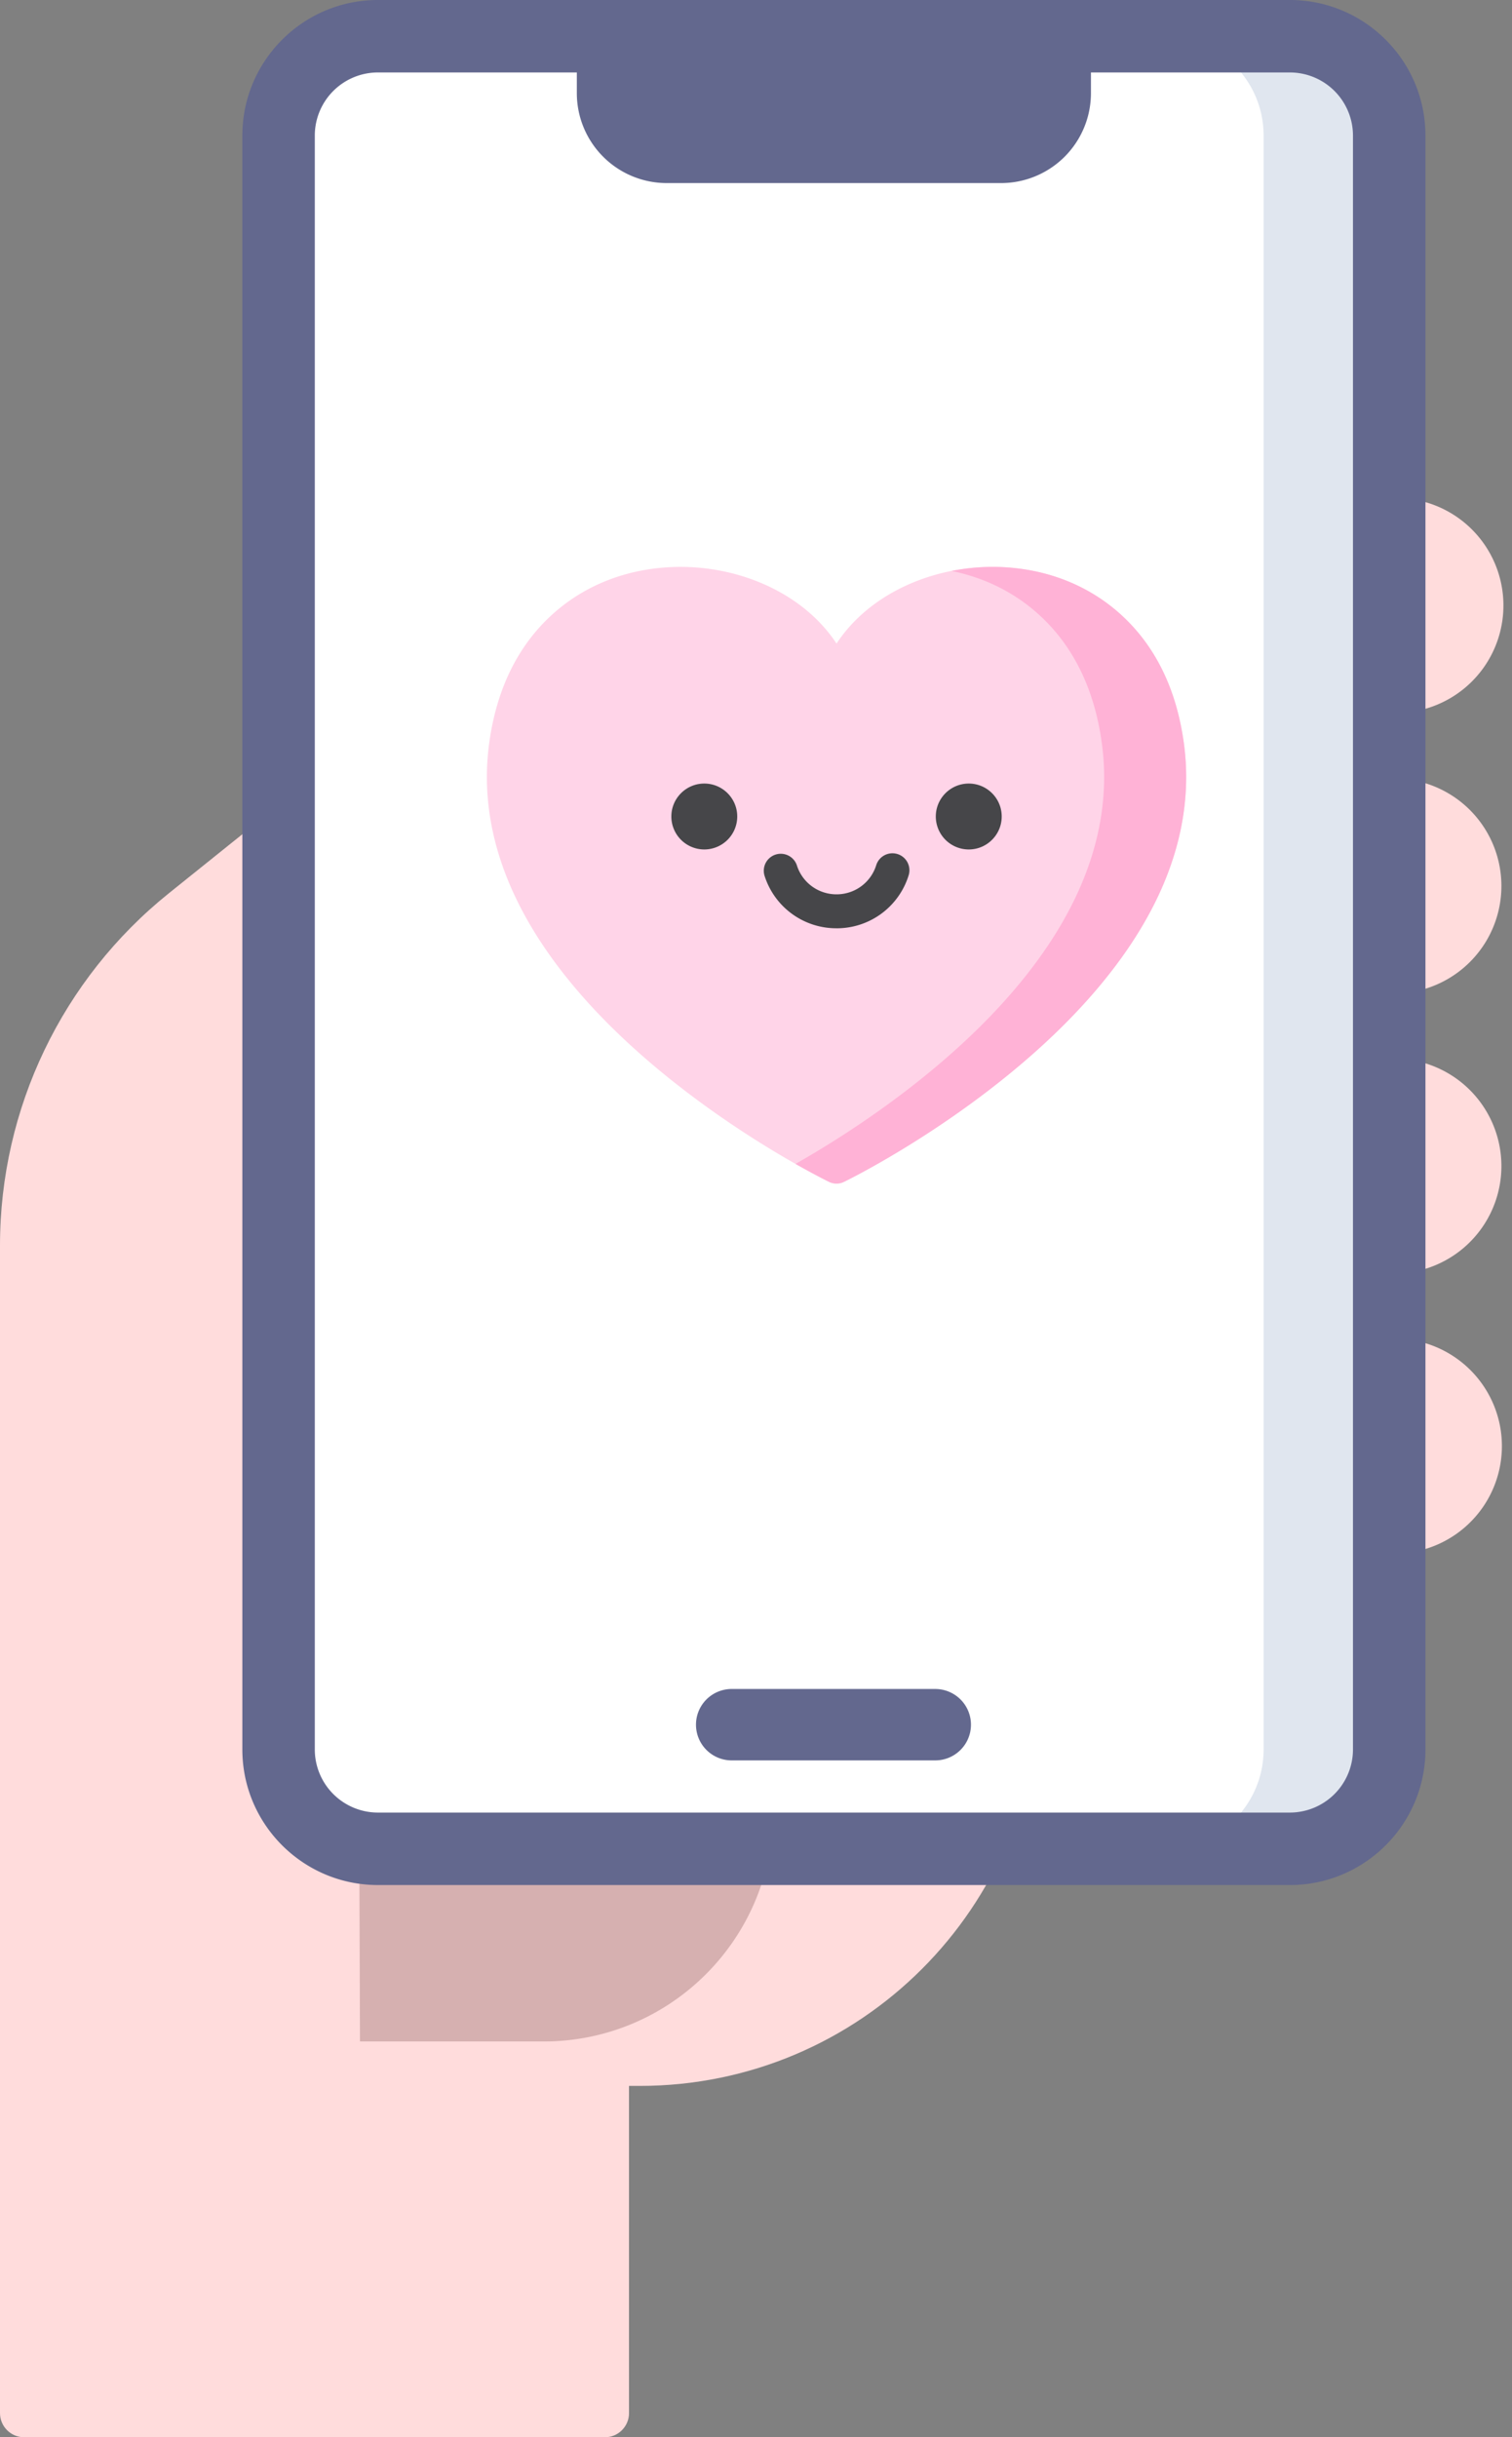 <svg xmlns="http://www.w3.org/2000/svg" width="85" height="137" viewBox="0 0 85 137"><rect x="0" y="0" width="85" height="137" fill="#808080" stroke="none"/><g><g><g><g><path fill="#ffdcdc" d="M68.867 77.126l8.364-1.767a6.04 6.04 0 0 1 2.496 11.818l-8.364 1.766a6.038 6.038 0 1 1-2.496-11.817z"/></g><g><path fill="#ffdcdc" d="M68.867 61.381l8.364-1.767a6.04 6.04 0 0 1 2.496 11.817L71.363 73.2a6.04 6.04 0 0 1-2.496-11.818z"/></g><g><path fill="#ffdcdc" d="M68.867 45.637l8.364-1.767a6.04 6.04 0 0 1 2.496 11.817l-8.364 1.766a6.039 6.039 0 1 1-2.496-11.816z"/></g><g><path fill="#ffdcdc" d="M68.867 29.892l8.364-1.767a6.038 6.038 0 1 1 2.496 11.817l-8.364 1.767a6.04 6.04 0 0 1-2.496-11.817z"/></g><g><path fill="#ffdcdc" d="M41.071 24.854h17.325v69.965c0 12.39-10.043 22.432-22.432 22.432h-.603v18.392c0 .75-.607 1.358-1.358 1.358H1.358C.608 137 0 136.393 0 135.643V70.01c0-7.698 3.492-14.98 9.494-19.8z"/></g></g><g><path fill="#d6b0b0" d="M58.396 70.48a8.25 8.25 0 0 0-6.197.284l-21.54 9.88-10.52 4.827.053 16.095.044 13.187h10.325c7.125 0 12.9-5.775 12.9-12.9v-8.87l14.935-6.852z"/></g><g><path fill="#fff" d="M78.097 7.62v90.72c0 3.083-2.5 5.583-5.583 5.583h-51.27a5.583 5.583 0 0 1-5.583-5.583V7.62c0-3.084 2.499-5.583 5.582-5.583h51.27a5.582 5.582 0 0 1 5.584 5.583z"/></g><g><path fill="#e0e6ef" d="M72.514 2.036h-7.06c3.083 0 5.582 2.5 5.582 5.584v90.72c0 3.083-2.5 5.582-5.583 5.582h7.06c3.084 0 5.583-2.499 5.583-5.582V7.62a5.582 5.582 0 0 0-5.582-5.584z"/></g><g><path fill="#63688e" d="M72.514 4.073A3.55 3.55 0 0 1 76.06 7.62v90.72a3.55 3.55 0 0 1-3.546 3.546h-51.27a3.55 3.55 0 0 1-3.547-3.546V7.62a3.55 3.55 0 0 1 3.546-3.547zm7.62 94.267V7.62c0-4.202-3.418-7.62-7.62-7.62h-51.27c-4.203 0-7.62 3.418-7.62 7.62v90.72c0 4.201 3.417 7.62 7.62 7.62h51.27c4.202 0 7.62-3.419 7.62-7.62z"/></g><g><path fill="#63688e" d="M61.329 2.036v3.2a5.054 5.054 0 0 1-5.054 5.055H37.483a5.055 5.055 0 0 1-5.055-5.054v-3.2z"/></g><g><path fill="#63688e" d="M52.578 98.953h-11.4a2.007 2.007 0 1 1 0-4.013h11.4a2.006 2.006 0 1 1 0 4.013z"/></g><g><g><path fill="#ffd4e8" d="M66.552 41.767c-.414-3.024-1.598-5.448-3.52-7.203-1.683-1.537-3.842-2.455-6.245-2.657-2.269-.19-4.583.285-6.515 1.342-1.363.745-2.471 1.751-3.245 2.926-.774-1.175-1.883-2.181-3.246-2.926-1.931-1.057-4.245-1.533-6.514-1.342-2.403.202-4.563 1.12-6.245 2.657-1.922 1.755-3.107 4.179-3.52 7.203-.458 3.347.292 6.746 2.23 10.1 1.516 2.627 3.763 5.232 6.678 7.743 4.917 4.235 9.986 6.721 10.2 6.825a.955.955 0 0 0 .834 0c.214-.104 5.283-2.59 10.2-6.825 2.915-2.51 5.162-5.116 6.678-7.742 1.938-3.355 2.688-6.754 2.23-10.101z"/></g><g><g><path fill="#ffb2d6" d="M66.552 41.767c-.414-3.024-1.598-5.448-3.52-7.203-1.683-1.537-3.842-2.455-6.245-2.657a11.897 11.897 0 0 0-3.295.187c1.875.379 3.56 1.22 4.928 2.47 1.923 1.755 3.107 4.179 3.52 7.203.459 3.347-.291 6.746-2.229 10.1-1.517 2.627-3.763 5.232-6.678 7.743-3.146 2.71-6.353 4.702-8.312 5.814 1.103.626 1.811.974 1.888 1.011a.954.954 0 0 0 .835 0c.214-.104 5.283-2.59 10.2-6.825 2.914-2.51 5.161-5.116 6.678-7.742 1.938-3.355 2.688-6.754 2.23-10.101z"/></g></g><g><g><path fill="#464649" d="M39.593 47.749a1.854 1.854 0 0 1-1.852-1.853c0-1.021.83-1.852 1.852-1.852 1.021 0 1.852.83 1.852 1.852a1.854 1.854 0 0 1-1.852 1.853z"/></g><g><path fill="#464649" d="M54.46 47.749a1.854 1.854 0 0 1-1.852-1.853c0-1.021.831-1.852 1.853-1.852 1.021 0 1.852.83 1.852 1.852 0 1.022-.83 1.853-1.852 1.853z"/></g></g><g><path fill="#464649" d="M47.027 52.18a4.23 4.23 0 0 1-4.054-2.977.955.955 0 0 1 1.822-.57 2.329 2.329 0 0 0 2.232 1.638 2.329 2.329 0 0 0 2.232-1.638.954.954 0 1 1 1.822.57 4.23 4.23 0 0 1-4.054 2.978z"/></g></g></g></g></svg>